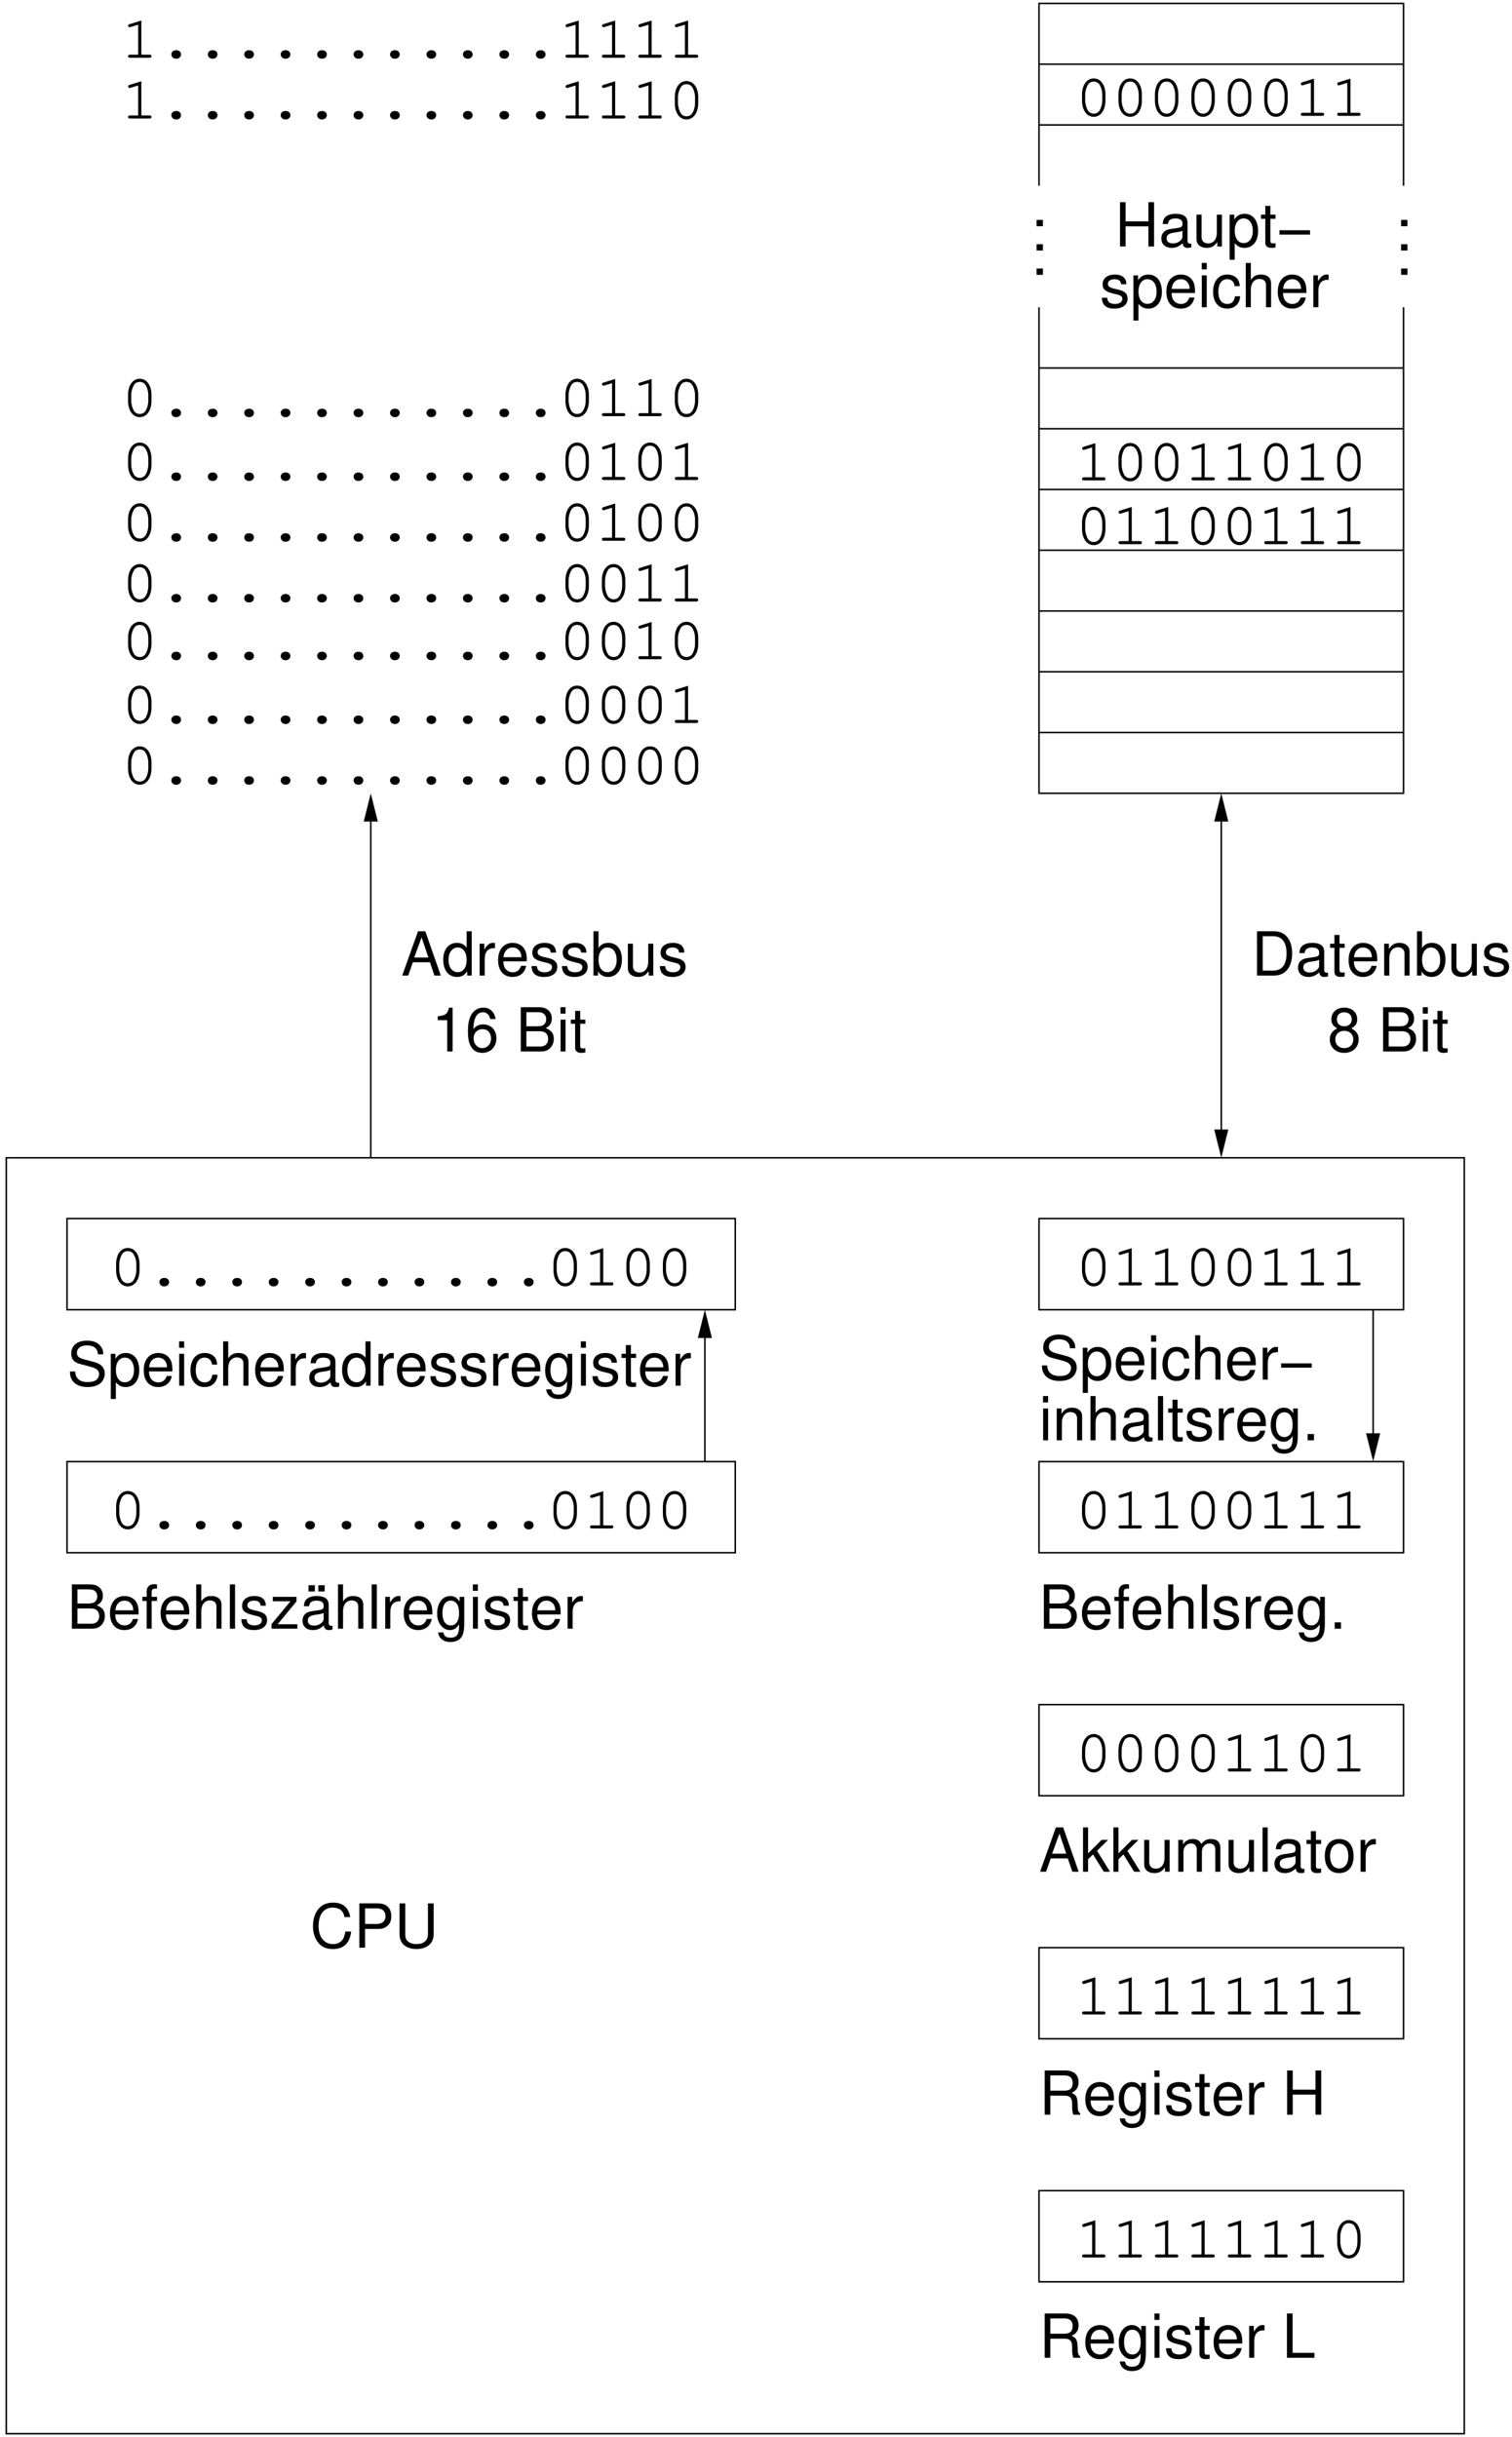 <svg width="224pt" height="361pt" version="1.1" viewBox="0 0 224 361" xmlns="http://www.w3.org/2000/svg" xmlns:xlink="http://www.w3.org/1999/xlink">
<defs>
<g id="h">
<path d="m1.344-4.719h-0.734v4.719h0.734zm0-1.844h-0.75v0.953h0.75z"/>
</g>
<g id="v">
<path d="m0.625-4.719v4.719h0.766v-2.594c0-0.969 0.5-1.594 1.266-1.594 0.609 0 0.984 0.359 0.984 0.922v3.266h0.75v-3.562c0-0.781-0.594-1.281-1.5-1.281-0.703 0-1.156 0.266-1.562 0.922v-0.797z"/>
</g>
<g id="j">
<path d="m0.625-6.562v6.562h0.75v-2.594c0-0.969 0.5-1.594 1.281-1.594 0.25 0 0.484 0.062 0.672 0.203 0.203 0.156 0.297 0.391 0.297 0.719v3.266h0.75v-3.562c0-0.797-0.562-1.281-1.484-1.281-0.672 0-1.078 0.203-1.516 0.781v-2.5z"/>
</g>
<g id="m">
<path d="m4.812-0.438c-0.078 0.016-0.109 0.016-0.156 0.016-0.266 0-0.406-0.141-0.406-0.375v-2.766c0-0.844-0.609-1.281-1.781-1.281-0.688 0-1.234 0.188-1.562 0.547-0.219 0.234-0.297 0.516-0.328 0.969h0.766c0.062-0.562 0.406-0.828 1.109-0.828 0.672 0 1.047 0.25 1.047 0.703v0.188c-0.016 0.328-0.172 0.453-0.781 0.531-1.062 0.141-1.219 0.172-1.516 0.281-0.547 0.234-0.828 0.656-0.828 1.266 0 0.859 0.594 1.391 1.547 1.391 0.594 0 1.078-0.203 1.609-0.688 0.047 0.484 0.281 0.688 0.766 0.688 0.172 0 0.266-0.016 0.516-0.078zm-1.312-1.047c0 0.25-0.078 0.406-0.297 0.609-0.312 0.281-0.672 0.422-1.109 0.422-0.594 0-0.938-0.281-0.938-0.75 0-0.5 0.328-0.75 1.141-0.859 0.797-0.109 0.953-0.156 1.203-0.266z"/>
</g>
<g id="l">
<path d="m1.375-6.562h-0.766v6.562h0.766z"/>
</g>
<g id="g">
<path d="m2.281-4.719h-0.766v-1.297h-0.75v1.297h-0.641v0.609h0.641v3.562c0 0.5 0.328 0.75 0.906 0.75 0.203 0 0.359-0.016 0.609-0.062v-0.625c-0.109 0.031-0.203 0.031-0.359 0.031-0.312 0-0.406-0.094-0.406-0.422v-3.234h0.766z"/>
</g>
<g id="f">
<path d="m3.938-3.406c0-0.922-0.609-1.438-1.703-1.438s-1.812 0.562-1.812 1.438c0 0.734 0.375 1.078 1.5 1.359l0.703 0.172c0.516 0.125 0.719 0.312 0.719 0.641 0 0.453-0.438 0.75-1.094 0.75-0.406 0-0.75-0.125-0.938-0.312-0.109-0.141-0.172-0.281-0.219-0.609h-0.781c0.031 1.094 0.641 1.609 1.875 1.609 1.188 0 1.938-0.578 1.938-1.484 0-0.703-0.391-1.094-1.328-1.312l-0.719-0.172c-0.609-0.156-0.875-0.344-0.875-0.688 0-0.438 0.391-0.703 1-0.703s0.922 0.266 0.953 0.75z"/>
</g>
<g id="e">
<path d="m0.625-4.719v4.719h0.75v-2.453c0.016-1.125 0.484-1.641 1.516-1.609v-0.766c-0.125-0.016-0.203-0.016-0.297-0.016-0.484 0-0.844 0.281-1.281 0.984v-0.859z"/>
</g>
<g id="d">
<path d="m4.609-2.109c0-0.719-0.047-1.156-0.188-1.5-0.297-0.781-1.016-1.234-1.906-1.234-1.312 0-2.156 0.984-2.156 2.547s0.812 2.5 2.141 2.5c1.078 0 1.828-0.609 2.016-1.641h-0.75c-0.203 0.625-0.641 0.953-1.234 0.953-0.484 0-0.891-0.219-1.141-0.609-0.172-0.281-0.234-0.547-0.25-1.016zm-3.453-0.609c0.062-0.875 0.594-1.438 1.359-1.438s1.297 0.594 1.297 1.438z"/>
</g>
<g id="k">
<path d="m3.641-4.719v0.688c-0.375-0.562-0.797-0.812-1.391-0.812-1.141 0-1.938 1.062-1.938 2.562 0 0.797 0.188 1.375 0.594 1.844 0.359 0.422 0.797 0.641 1.297 0.641 0.562 0 0.969-0.25 1.359-0.844v0.25c0 1.25-0.344 1.719-1.281 1.719-0.641 0-0.969-0.25-1.047-0.781h-0.766c0.078 0.859 0.766 1.422 1.797 1.422 0.688 0 1.266-0.234 1.562-0.609 0.359-0.438 0.5-1.031 0.5-2.141v-3.938zm-1.312 0.562c0.781 0 1.234 0.672 1.234 1.859 0 1.141-0.453 1.812-1.234 1.812s-1.234-0.672-1.234-1.844c0-1.141 0.453-1.828 1.234-1.828z"/>
</g>
<g id="i">
<path d="m1.719-0.938h-0.938v0.938h0.938z"/>
</g>
<g id="aa">
<path d="m4.953-2.984v2.984h0.844v-6.562h-0.844v2.844h-3.375v-2.844h-0.828v6.562h0.828v-2.984z"/>
</g>
<g id="n">
<path d="m4.344 0v-4.719h-0.75v2.672c0 0.969-0.5 1.594-1.297 1.594-0.594 0-0.969-0.359-0.969-0.922v-3.344h-0.75v3.641c0 0.781 0.594 1.281 1.516 1.281 0.688 0 1.125-0.234 1.562-0.859v0.656z"/>
</g>
<g id="p">
<path d="m0.484 1.969h0.75v-2.469c0.406 0.484 0.844 0.703 1.453 0.703 1.234 0 2.016-0.984 2.016-2.484 0-1.578-0.766-2.562-2.016-2.562-0.641 0-1.156 0.281-1.516 0.844v-0.719h-0.688zm2.078-6.125c0.828 0 1.359 0.734 1.359 1.859 0 1.078-0.547 1.797-1.359 1.797s-1.328-0.719-1.328-1.828c0-1.094 0.516-1.828 1.328-1.828z"/>
</g>
<g id="z">
<path d="m4.891-2.406h-4.531v0.641h4.531z"/>
</g>
<g id="q">
<path d="m4.234-3.125c-0.031-0.469-0.125-0.766-0.312-1.031-0.328-0.438-0.891-0.688-1.547-0.688-1.281 0-2.094 1-2.094 2.562 0 1.531 0.812 2.484 2.078 2.484 1.125 0 1.844-0.672 1.938-1.828h-0.766c-0.125 0.766-0.5 1.141-1.141 1.141-0.828 0-1.328-0.672-1.328-1.797 0-1.172 0.484-1.875 1.297-1.875 0.641 0 1.031 0.375 1.125 1.031z"/>
</g>
<g id="y">
<path d="m4.266-1.969 0.672 1.969h0.938l-2.297-6.562h-1.078l-2.344 6.562h0.891l0.688-1.969zm-0.234-0.703h-2.094l1.094-2.984z"/>
</g>
<g id="x">
<path d="m4.453-6.562h-0.75v2.438c-0.312-0.469-0.812-0.719-1.438-0.719-1.234 0-2.031 0.969-2.031 2.484 0 1.578 0.781 2.562 2.047 2.562 0.656 0 1.109-0.234 1.5-0.828v0.625h0.672zm-2.062 2.406c0.797 0 1.312 0.719 1.312 1.859 0 1.078-0.516 1.797-1.312 1.797-0.828 0-1.375-0.719-1.375-1.828 0-1.094 0.547-1.828 1.375-1.828z"/>
</g>
<g id="w">
<path d="m0.484-6.562v6.562h0.672v-0.609c0.359 0.562 0.844 0.812 1.5 0.812 1.234 0 2.047-1.016 2.047-2.578 0-1.531-0.766-2.469-2.016-2.469-0.641 0-1.109 0.234-1.453 0.766v-2.484zm2.062 2.406c0.844 0 1.375 0.734 1.375 1.859 0 1.078-0.562 1.797-1.375 1.797-0.797 0-1.312-0.719-1.312-1.828 0-1.094 0.516-1.828 1.312-1.828z"/>
</g>
<g id="am">
<path d="m2.328-4.641v4.641h0.797v-6.5h-0.531c-0.266 0.984-0.453 1.125-1.672 1.281v0.578z"/>
</g>
<g id="al">
<path d="m4.484-4.812c-0.156-1.062-0.844-1.688-1.812-1.688-0.703 0-1.328 0.328-1.703 0.922-0.406 0.641-0.578 1.422-0.578 2.609 0 1.094 0.156 1.797 0.531 2.359 0.344 0.531 0.906 0.812 1.609 0.812 1.219 0 2.078-0.906 2.078-2.172 0-1.203-0.797-2.047-1.953-2.047-0.625 0-1.125 0.234-1.453 0.719 0-1.609 0.5-2.516 1.422-2.516 0.547 0 0.938 0.375 1.062 1zm-1.922 1.5c0.766 0 1.25 0.547 1.25 1.406 0 0.812-0.547 1.406-1.281 1.406s-1.297-0.609-1.297-1.438c0-0.812 0.547-1.375 1.328-1.375z"/>
</g>
<g id="o">
<path d="m0.719 0h2.953c0.625 0 1.078-0.172 1.438-0.547 0.312-0.344 0.5-0.812 0.5-1.328 0-0.781-0.359-1.266-1.203-1.594 0.609-0.281 0.906-0.75 0.906-1.422 0-0.484-0.172-0.906-0.516-1.219s-0.797-0.453-1.422-0.453h-2.656zm0.828-3.734v-2.094h1.625c0.469 0 0.719 0.062 0.953 0.234 0.234 0.188 0.359 0.453 0.359 0.812s-0.125 0.625-0.359 0.812c-0.234 0.172-0.484 0.234-0.953 0.234zm0 3v-2.266h2.047c0.734 0 1.172 0.422 1.172 1.141 0 0.703-0.438 1.125-1.172 1.125z"/>
</g>
<g id="ak">
<path d="m0.797 0h2.531c1.656 0 2.672-1.234 2.672-3.281 0-2.031-1-3.281-2.672-3.281h-2.531zm0.844-0.734v-5.094h1.547c1.297 0 1.984 0.875 1.984 2.547s-0.688 2.547-1.984 2.547z"/>
</g>
<g id="aj">
<path d="m3.516-3.422c0.672-0.406 0.875-0.734 0.875-1.344 0-1.031-0.781-1.734-1.922-1.734-1.125 0-1.906 0.703-1.906 1.719 0 0.625 0.203 0.938 0.859 1.359-0.734 0.359-1.094 0.891-1.094 1.609 0 1.188 0.875 2.016 2.141 2.016s2.141-0.828 2.141-2.016c0-0.719-0.359-1.25-1.094-1.609zm-1.047-2.391c0.688 0 1.109 0.406 1.109 1.062 0 0.609-0.438 1.016-1.109 1.016s-1.094-0.406-1.094-1.031c0-0.641 0.422-1.047 1.094-1.047zm0 2.75c0.797 0 1.344 0.516 1.344 1.266 0 0.781-0.531 1.297-1.359 1.297-0.766 0-1.312-0.531-1.312-1.281 0-0.781 0.531-1.281 1.328-1.281z"/>
</g>
<g id="u">
<path d="m2.328-4.719h-0.797v-0.734c0-0.312 0.172-0.484 0.531-0.484 0.062 0 0.094 0 0.266 0.016v-0.625c-0.172-0.031-0.281-0.047-0.422-0.047-0.703 0-1.109 0.406-1.109 1.078v0.797h-0.641v0.609h0.641v4.109h0.734v-4.109h0.797z"/>
</g>
<g id="ai">
<path d="m3.984-4.719h-3.516v0.656h2.625l-2.812 3.391v0.672h3.828v-0.656h-2.922l2.797-3.391z"/>
</g>
<g id="ah">
<path d="m4.812-0.438c-0.078 0.016-0.109 0.016-0.156 0.016-0.266 0-0.406-0.141-0.406-0.375v-2.766c0-0.844-0.609-1.281-1.781-1.281-0.688 0-1.234 0.188-1.562 0.547-0.219 0.234-0.297 0.516-0.328 0.969h0.766c0.062-0.562 0.406-0.828 1.109-0.828 0.672 0 1.047 0.25 1.047 0.703v0.188c-0.016 0.328-0.172 0.453-0.781 0.531-1.062 0.141-1.219 0.172-1.516 0.281-0.547 0.234-0.828 0.656-0.828 1.266 0 0.859 0.594 1.391 1.547 1.391 0.594 0 1.078-0.203 1.609-0.688 0.047 0.484 0.281 0.688 0.766 0.688 0.172 0 0.266-0.016 0.516-0.078zm-1.312-1.047c0 0.25-0.078 0.406-0.297 0.609-0.312 0.281-0.672 0.422-1.109 0.422-0.594 0-0.938-0.281-0.938-0.75 0-0.5 0.328-0.75 1.141-0.859 0.797-0.109 0.953-0.156 1.203-0.266zm-1.297-4.953h-0.938v0.922h0.938zm1.453 0h-0.938v0.922h0.938z"/>
</g>
<g id="t">
<path d="m1.266-6.562h-0.75v6.562h0.75v-1.844l0.734-0.719 1.594 2.562h0.922l-1.922-3.094 1.641-1.625h-0.969l-2 2z"/>
</g>
<g id="ag">
<path d="m0.625-4.719v4.719h0.766v-2.969c0-0.672 0.484-1.219 1.109-1.219 0.547 0 0.859 0.328 0.859 0.938v3.25h0.766v-2.969c0-0.672 0.484-1.219 1.109-1.219 0.547 0 0.875 0.344 0.875 0.938v3.25h0.75v-3.531c0-0.859-0.484-1.312-1.375-1.312-0.625 0-1 0.188-1.438 0.719-0.281-0.516-0.656-0.719-1.281-0.719s-1.047 0.234-1.438 0.797v-0.672z"/>
</g>
<g id="af">
<path d="m2.453-4.844c-1.344 0-2.125 0.938-2.125 2.516 0 1.594 0.781 2.531 2.125 2.531 1.328 0 2.141-0.938 2.141-2.484 0-1.641-0.781-2.562-2.141-2.562zm0 0.688c0.844 0 1.359 0.688 1.359 1.859 0 1.125-0.531 1.812-1.359 1.812s-1.344-0.688-1.344-1.844c0-1.141 0.516-1.828 1.344-1.828z"/>
</g>
<g id="s">
<path d="m1.672-2.828h2.156c0.75 0 1.078 0.359 1.078 1.172v0.578c0 0.406 0.078 0.812 0.188 1.078h1.016v-0.203c-0.312-0.219-0.375-0.453-0.391-1.328-0.016-1.078-0.188-1.406-0.891-1.703 0.734-0.375 1.031-0.812 1.031-1.578 0-1.125-0.703-1.75-2-1.75h-3.016v6.562h0.828zm0-0.734v-2.266h2.031c0.469 0 0.734 0.078 0.938 0.25 0.234 0.203 0.344 0.5 0.344 0.875 0 0.781-0.391 1.141-1.281 1.141z"/>
</g>
<g id="ae">
<path d="m1.562-6.562h-0.844v6.562h4.078v-0.734h-3.234z"/>
</g>
<g id="ad">
<path d="m5.953-4.531c-0.25-1.438-1.078-2.141-2.531-2.141-0.875 0-1.578 0.281-2.078 0.828-0.594 0.641-0.906 1.578-0.906 2.641 0 1.078 0.328 2 0.938 2.641 0.516 0.531 1.156 0.766 2.016 0.766 1.609 0 2.5-0.859 2.703-2.594h-0.859c-0.078 0.453-0.172 0.75-0.297 1.016-0.281 0.531-0.828 0.844-1.531 0.844-1.312 0-2.141-1.047-2.141-2.688 0-1.672 0.781-2.719 2.062-2.719 0.531 0 1.031 0.156 1.297 0.422 0.25 0.219 0.375 0.5 0.484 0.984z"/>
</g>
<g id="ac">
<path d="m1.656-2.781h2.062c0.516 0 0.922-0.156 1.266-0.469 0.391-0.359 0.562-0.781 0.562-1.391 0-1.234-0.719-1.922-2.016-1.922h-2.719v6.562h0.844zm0-0.734v-2.312h1.75c0.797 0 1.281 0.438 1.281 1.156s-0.484 1.156-1.281 1.156z"/>
</g>
<g id="ab">
<path d="m4.969-6.562v4.609c0 0.875-0.641 1.422-1.688 1.422-0.484 0-0.891-0.109-1.203-0.344-0.328-0.25-0.469-0.578-0.469-1.078v-4.609h-0.844v4.609c0 1.328 0.953 2.156 2.516 2.156 1.531 0 2.531-0.844 2.531-2.156v-4.609z"/>
</g>
<g id="r">
<path d="m5.359-4.641c0-0.438-0.016-0.578-0.172-0.875-0.359-0.75-1.125-1.156-2.219-1.156-1.453 0-2.344 0.734-2.344 1.922 0 0.812 0.422 1.312 1.297 1.531l1.625 0.438c0.844 0.219 1.203 0.547 1.203 1.062 0 0.344-0.188 0.703-0.469 0.906-0.266 0.188-0.672 0.281-1.203 0.281-0.719 0-1.203-0.172-1.516-0.547-0.234-0.297-0.344-0.609-0.344-1.016h-0.781c0 0.609 0.125 1 0.375 1.359 0.453 0.625 1.219 0.938 2.219 0.938 0.781 0 1.422-0.172 1.844-0.5 0.438-0.344 0.719-0.938 0.719-1.5 0-0.812-0.516-1.406-1.406-1.656l-1.641-0.438c-0.797-0.219-1.078-0.469-1.078-0.969 0-0.672 0.578-1.109 1.469-1.109 1.047 0 1.625 0.469 1.641 1.328z"/>
</g>
<g id="b">
<path d="m4.438-3.156c0-1.422-0.703-2.391-1.734-2.391s-1.734 0.969-1.734 2.391v0.891c0 1.422 0.703 2.406 1.734 2.406s1.734-0.984 1.734-2.406zm-3 0.062c0-0.562 0.172-1.141 0.422-1.547 0.188-0.297 0.484-0.438 0.844-0.438s0.656 0.141 0.844 0.438c0.266 0.406 0.422 0.984 0.422 1.547v0.781c0 0.547-0.156 1.141-0.422 1.547-0.188 0.281-0.484 0.438-0.844 0.438s-0.656-0.156-0.844-0.438c-0.25-0.406-0.422-1-0.422-1.547z"/>
</g>
<g id="c">
<path d="m2.938-5.516-1.719 0.531c-0.172 0.062-0.234 0.109-0.234 0.234s0.109 0.234 0.219 0.234c0.016 0 0.109-0.016 0.141-0.031l1.125-0.344v4.438h-1.203c-0.188 0-0.297 0.078-0.297 0.219 0 0.156 0.109 0.234 0.297 0.234h2.891c0.188 0 0.281-0.078 0.281-0.234 0-0.141-0.094-0.219-0.281-0.219h-1.219z"/>
</g>
<g id="a">
<path d="m2.656-1.109c-0.375 0-0.672 0.266-0.672 0.609 0 0.359 0.297 0.641 0.672 0.641h0.094c0.375 0 0.672-0.281 0.672-0.641 0-0.344-0.297-0.609-0.672-0.609z"/>
</g>
<clipPath id="av">
<path d="m54 117h2v55h-2z"/>
</clipPath>
<clipPath id="au">
<path d="m0.527 360.91h228v-361h-228zm54.191-243.61h0.418l0.691 4.289h-1.801z" clip-rule="evenodd"/>
</clipPath>
<clipPath id="at">
<path d="m180 117h2v55h-2z"/>
</clipPath>
<clipPath id="as">
<path d="m0.527 360.91h228v-361h-228zm180.19-243.61h0.418l0.691 4.289h-1.801zm0.418 54.418h-0.418l-0.691-4.289h1.801z" clip-rule="evenodd"/>
</clipPath>
<clipPath id="ar">
<path d="m0.527 171h217.47v189.91h-217.47z"/>
</clipPath>
<clipPath id="aq">
<path d="m203 193h1v24h-1z"/>
</clipPath>
<clipPath id="ap">
<path d="m0.527 360.91h228v-361h-228zm203.11-144.19h-0.418l-0.691-4.289h1.801z" clip-rule="evenodd"/>
</clipPath>
<clipPath id="ao">
<path d="m104 193h1v24h-1z"/>
</clipPath>
<clipPath id="an">
<path d="m0.527 360.91h228v-361h-228zm103.69-167.11h0.418l0.691 4.289h-1.801z" clip-rule="evenodd"/>
</clipPath>
</defs>
<g>
<use x="153.928" y="213.363" xlink:href="#h"/>
<use x="155.926" y="213.363" xlink:href="#v"/>
<use x="160.93" y="213.363" xlink:href="#j"/>
<use x="165.934" y="213.363" xlink:href="#m"/>
<use x="170.938" y="213.363" xlink:href="#l"/>
<use x="172.936" y="213.363" xlink:href="#g"/>
<use x="175.438" y="213.363" xlink:href="#f"/>
<use x="179.938" y="213.363" xlink:href="#e"/>
<use x="182.935" y="213.363" xlink:href="#d"/>
<use x="187.939" y="213.363" xlink:href="#k"/>
<use x="192.943" y="213.363" xlink:href="#i"/>
<use x="152.788" y="33.513" xlink:href="#i"/>
<use x="152.788" y="40.713" xlink:href="#i"/>
<use x="206.788" y="37.113" xlink:href="#i"/>
<use x="206.788" y="33.513" xlink:href="#i"/>
<use x="206.788" y="40.713" xlink:href="#i"/>
</g>
<path transform="matrix(.1 0 0 -.1 .528 360.91)" d="m1534 3154v-720h540v720" fill="none" stroke="#000" stroke-miterlimit="10" stroke-width="2.25"/>
<path transform="matrix(.1 0 0 -.1 .528 360.91)" d="m1534 2974h540" fill="none" stroke="#000" stroke-miterlimit="10" stroke-width="2.25"/>
<path transform="matrix(.1 0 0 -.1 .528 360.91)" d="m1534 2884h540" fill="none" stroke="#000" stroke-miterlimit="10" stroke-width="2.25"/>
<path transform="matrix(.1 0 0 -.1 .528 360.91)" d="m1534 2794h540" fill="none" stroke="#000" stroke-miterlimit="10" stroke-width="2.25"/>
<path transform="matrix(.1 0 0 -.1 .528 360.91)" d="m1534 2704h540" fill="none" stroke="#000" stroke-miterlimit="10" stroke-width="2.25"/>
<path transform="matrix(.1 0 0 -.1 .528 360.91)" d="m1534 2524h540" fill="none" stroke="#000" stroke-miterlimit="10" stroke-width="2.25"/>
<path transform="matrix(.1 0 0 -.1 .528 360.91)" d="m1534 2614h540" fill="none" stroke="#000" stroke-miterlimit="10" stroke-width="2.25"/>
<path transform="matrix(.1 0 0 -.1 .528 360.91)" d="m1534 3334v270h540v-270" fill="none" stroke="#000" stroke-miterlimit="10" stroke-width="2.25"/>
<path transform="matrix(.1 0 0 -.1 .528 360.91)" d="m1534 3514h540" fill="none" stroke="#000" stroke-miterlimit="10" stroke-width="2.25"/>
<path transform="matrix(.1 0 0 -.1 .528 360.91)" d="m1534 3424h540" fill="none" stroke="#000" stroke-miterlimit="10" stroke-width="2.25"/>
<path transform="matrix(.1 0 0 -.1 .528 360.91)" d="m1534 3064h540" fill="none" stroke="#000" stroke-miterlimit="10" stroke-width="2.25"/>
<g>
<use x="165.178" y="36.513" xlink:href="#aa"/>
<use x="171.676" y="36.513" xlink:href="#m"/>
<use x="176.68" y="36.513" xlink:href="#n"/>
<use x="181.684" y="36.513" xlink:href="#p"/>
<use x="186.688" y="36.513" xlink:href="#g"/>
<use x="189.19" y="36.513" xlink:href="#z"/>
<use x="162.928" y="45.513" xlink:href="#f"/>
<use x="167.428" y="45.513" xlink:href="#p"/>
<use x="172.432" y="45.513" xlink:href="#d"/>
<use x="177.436" y="45.513" xlink:href="#h"/>
<use x="179.434" y="45.513" xlink:href="#q"/>
<use x="183.934" y="45.513" xlink:href="#j"/>
<use x="188.938" y="45.513" xlink:href="#d"/>
<use x="193.942" y="45.513" xlink:href="#e"/>
<use x="159.33" y="80.613" xlink:href="#b"/>
<use x="164.73" y="80.613" xlink:href="#c"/>
<use x="170.13" y="80.613" xlink:href="#c"/>
<use x="175.53" y="80.613" xlink:href="#b"/>
<use x="180.93" y="80.613" xlink:href="#b"/>
<use x="186.33" y="80.613" xlink:href="#c"/>
<use x="191.73" y="80.613" xlink:href="#c"/>
<use x="197.13" y="80.613" xlink:href="#c"/>
<use x="159.33" y="71.163" xlink:href="#c"/>
<use x="164.73" y="71.163" xlink:href="#b"/>
<use x="170.13" y="71.163" xlink:href="#b"/>
<use x="175.53" y="71.163" xlink:href="#c"/>
<use x="180.93" y="71.163" xlink:href="#c"/>
<use x="186.33" y="71.163" xlink:href="#b"/>
<use x="191.73" y="71.163" xlink:href="#c"/>
<use x="197.13" y="71.163" xlink:href="#b"/>
<use x="159.33" y="17.163" xlink:href="#b"/>
<use x="164.73" y="17.163" xlink:href="#b"/>
<use x="170.13" y="17.163" xlink:href="#b"/>
<use x="175.53" y="17.163" xlink:href="#b"/>
<use x="180.93" y="17.163" xlink:href="#b"/>
<use x="186.33" y="17.163" xlink:href="#b"/>
<use x="191.73" y="17.163" xlink:href="#c"/>
<use x="197.13" y="17.163" xlink:href="#c"/>
<use x="18.001" y="116.103" xlink:href="#b"/>
<use x="23.401" y="116.103" xlink:href="#a"/>
<use x="28.801" y="116.103" xlink:href="#a"/>
<use x="34.201" y="116.103" xlink:href="#a"/>
<use x="39.601" y="116.103" xlink:href="#a"/>
<use x="45.001" y="116.103" xlink:href="#a"/>
<use x="50.401" y="116.103" xlink:href="#a"/>
<use x="55.801" y="116.103" xlink:href="#a"/>
<use x="61.201" y="116.103" xlink:href="#a"/>
<use x="66.601" y="116.103" xlink:href="#a"/>
<use x="72.001" y="116.103" xlink:href="#a"/>
<use x="77.401" y="116.103" xlink:href="#a"/>
<use x="82.801" y="116.103" xlink:href="#b"/>
<use x="88.201" y="116.103" xlink:href="#b"/>
<use x="93.601" y="116.103" xlink:href="#b"/>
<use x="99.001" y="116.103" xlink:href="#b"/>
<use x="18.001" y="107.103" xlink:href="#b"/>
<use x="23.401" y="107.103" xlink:href="#a"/>
<use x="28.801" y="107.103" xlink:href="#a"/>
<use x="34.201" y="107.103" xlink:href="#a"/>
<use x="39.601" y="107.103" xlink:href="#a"/>
<use x="45.001" y="107.103" xlink:href="#a"/>
<use x="50.401" y="107.103" xlink:href="#a"/>
<use x="55.801" y="107.103" xlink:href="#a"/>
<use x="61.201" y="107.103" xlink:href="#a"/>
<use x="66.601" y="107.103" xlink:href="#a"/>
<use x="72.001" y="107.103" xlink:href="#a"/>
<use x="77.401" y="107.103" xlink:href="#a"/>
<use x="82.801" y="107.103" xlink:href="#b"/>
<use x="88.201" y="107.103" xlink:href="#b"/>
<use x="93.601" y="107.103" xlink:href="#b"/>
<use x="99.001" y="107.103" xlink:href="#c"/>
<use x="18.001" y="97.653" xlink:href="#b"/>
<use x="23.401" y="97.653" xlink:href="#a"/>
<use x="28.801" y="97.653" xlink:href="#a"/>
<use x="34.201" y="97.653" xlink:href="#a"/>
<use x="39.601" y="97.653" xlink:href="#a"/>
<use x="45.001" y="97.653" xlink:href="#a"/>
<use x="50.401" y="97.653" xlink:href="#a"/>
<use x="55.801" y="97.653" xlink:href="#a"/>
<use x="61.201" y="97.653" xlink:href="#a"/>
<use x="66.601" y="97.653" xlink:href="#a"/>
<use x="72.001" y="97.653" xlink:href="#a"/>
<use x="77.401" y="97.653" xlink:href="#a"/>
<use x="82.801" y="97.653" xlink:href="#b"/>
<use x="88.201" y="97.653" xlink:href="#b"/>
<use x="93.601" y="97.653" xlink:href="#c"/>
<use x="99.001" y="97.653" xlink:href="#b"/>
<use x="18.001" y="89.103" xlink:href="#b"/>
<use x="23.401" y="89.103" xlink:href="#a"/>
<use x="28.801" y="89.103" xlink:href="#a"/>
<use x="34.201" y="89.103" xlink:href="#a"/>
<use x="39.601" y="89.103" xlink:href="#a"/>
<use x="45.001" y="89.103" xlink:href="#a"/>
<use x="50.401" y="89.103" xlink:href="#a"/>
<use x="55.801" y="89.103" xlink:href="#a"/>
<use x="61.201" y="89.103" xlink:href="#a"/>
<use x="66.601" y="89.103" xlink:href="#a"/>
<use x="72.001" y="89.103" xlink:href="#a"/>
<use x="77.401" y="89.103" xlink:href="#a"/>
<use x="82.801" y="89.103" xlink:href="#b"/>
<use x="88.201" y="89.103" xlink:href="#b"/>
<use x="93.601" y="89.103" xlink:href="#c"/>
<use x="99.001" y="89.103" xlink:href="#c"/>
<use x="18.001" y="80.103" xlink:href="#b"/>
<use x="23.401" y="80.103" xlink:href="#a"/>
<use x="28.801" y="80.103" xlink:href="#a"/>
<use x="34.201" y="80.103" xlink:href="#a"/>
<use x="39.601" y="80.103" xlink:href="#a"/>
<use x="45.001" y="80.103" xlink:href="#a"/>
<use x="50.401" y="80.103" xlink:href="#a"/>
<use x="55.801" y="80.103" xlink:href="#a"/>
<use x="61.201" y="80.103" xlink:href="#a"/>
<use x="66.601" y="80.103" xlink:href="#a"/>
<use x="72.001" y="80.103" xlink:href="#a"/>
<use x="77.401" y="80.103" xlink:href="#a"/>
<use x="82.801" y="80.103" xlink:href="#b"/>
<use x="88.201" y="80.103" xlink:href="#c"/>
<use x="93.601" y="80.103" xlink:href="#b"/>
<use x="99.001" y="80.103" xlink:href="#b"/>
<use x="18.001" y="71.103" xlink:href="#b"/>
<use x="23.401" y="71.103" xlink:href="#a"/>
<use x="28.801" y="71.103" xlink:href="#a"/>
<use x="34.201" y="71.103" xlink:href="#a"/>
<use x="39.601" y="71.103" xlink:href="#a"/>
<use x="45.001" y="71.103" xlink:href="#a"/>
<use x="50.401" y="71.103" xlink:href="#a"/>
<use x="55.801" y="71.103" xlink:href="#a"/>
<use x="61.201" y="71.103" xlink:href="#a"/>
<use x="66.601" y="71.103" xlink:href="#a"/>
<use x="72.001" y="71.103" xlink:href="#a"/>
<use x="77.401" y="71.103" xlink:href="#a"/>
<use x="82.801" y="71.103" xlink:href="#b"/>
<use x="88.201" y="71.103" xlink:href="#c"/>
<use x="93.601" y="71.103" xlink:href="#b"/>
<use x="99.001" y="71.103" xlink:href="#c"/>
<use x="18.001" y="61.653" xlink:href="#b"/>
<use x="23.401" y="61.653" xlink:href="#a"/>
<use x="28.801" y="61.653" xlink:href="#a"/>
<use x="34.201" y="61.653" xlink:href="#a"/>
<use x="39.601" y="61.653" xlink:href="#a"/>
<use x="45.001" y="61.653" xlink:href="#a"/>
<use x="50.401" y="61.653" xlink:href="#a"/>
<use x="55.801" y="61.653" xlink:href="#a"/>
<use x="61.201" y="61.653" xlink:href="#a"/>
<use x="66.601" y="61.653" xlink:href="#a"/>
<use x="72.001" y="61.653" xlink:href="#a"/>
<use x="77.401" y="61.653" xlink:href="#a"/>
<use x="82.801" y="61.653" xlink:href="#b"/>
<use x="88.201" y="61.653" xlink:href="#c"/>
<use x="93.601" y="61.653" xlink:href="#c"/>
<use x="99.001" y="61.653" xlink:href="#b"/>
<use x="18.001" y="17.553" xlink:href="#c"/>
<use x="23.401" y="17.553" xlink:href="#a"/>
<use x="28.801" y="17.553" xlink:href="#a"/>
<use x="34.201" y="17.553" xlink:href="#a"/>
<use x="39.601" y="17.553" xlink:href="#a"/>
<use x="45.001" y="17.553" xlink:href="#a"/>
<use x="50.401" y="17.553" xlink:href="#a"/>
<use x="55.801" y="17.553" xlink:href="#a"/>
<use x="61.201" y="17.553" xlink:href="#a"/>
<use x="66.601" y="17.553" xlink:href="#a"/>
<use x="72.001" y="17.553" xlink:href="#a"/>
<use x="77.401" y="17.553" xlink:href="#a"/>
<use x="82.801" y="17.553" xlink:href="#c"/>
<use x="88.201" y="17.553" xlink:href="#c"/>
<use x="93.601" y="17.553" xlink:href="#c"/>
<use x="99.001" y="17.553" xlink:href="#b"/>
<use x="18.001" y="8.553" xlink:href="#c"/>
<use x="23.401" y="8.553" xlink:href="#a"/>
<use x="28.801" y="8.553" xlink:href="#a"/>
<use x="34.201" y="8.553" xlink:href="#a"/>
<use x="39.601" y="8.553" xlink:href="#a"/>
<use x="45.001" y="8.553" xlink:href="#a"/>
<use x="50.401" y="8.553" xlink:href="#a"/>
<use x="55.801" y="8.553" xlink:href="#a"/>
<use x="61.201" y="8.553" xlink:href="#a"/>
<use x="66.601" y="8.553" xlink:href="#a"/>
<use x="72.001" y="8.553" xlink:href="#a"/>
<use x="77.401" y="8.553" xlink:href="#a"/>
<use x="82.801" y="8.553" xlink:href="#c"/>
<use x="88.201" y="8.553" xlink:href="#c"/>
<use x="93.601" y="8.553" xlink:href="#c"/>
<use x="99.001" y="8.553" xlink:href="#c"/>
</g>
<g clip-path="url(#av)">
<g clip-path="url(#au)">
<path transform="matrix(.1 0 0 -.1 .528 360.91)" d="m544.02 1894v540" fill="none" stroke="#000" stroke-miterlimit="10" stroke-width="2.25"/>
</g>
</g>
<path transform="matrix(.1 0 0 -.1 .528 360.91)" d="m553 2393.2-8.984 36.016-9.023-36.016z" fill-rule="evenodd" stroke="#000" stroke-miterlimit="10" stroke-width="2.25"/>
<g clip-path="url(#at)">
<g clip-path="url(#as)">
<path transform="matrix(.1 0 0 -.1 .528 360.91)" d="m1804 1894v540" fill="none" stroke="#000" stroke-miterlimit="10" stroke-width="2.25"/>
</g>
</g>
<path transform="matrix(.1 0 0 -.1 .528 360.91)" d="m1795 1934.8 9.023-35.977 8.984 35.977z" fill-rule="evenodd" stroke="#000" stroke-miterlimit="10" stroke-width="2.25"/>
<path transform="matrix(.1 0 0 -.1 .528 360.91)" d="m1813 2393.2-8.984 36.016-9.023-36.016z" fill-rule="evenodd" stroke="#000" stroke-miterlimit="10" stroke-width="2.25"/>
<g clip-path="url(#ar)">
<path transform="matrix(.1 0 0 -.1 .528 360.91)" d="m4.017 4.013h2160v1890h-2160z" fill="none" stroke="#000" stroke-miterlimit="10" stroke-width="2.25"/>
</g>
<path transform="matrix(.1 0 0 -.1 .528 360.91)" d="m1534 1669h540v135h-540z" fill="none" stroke="#000" stroke-miterlimit="10" stroke-width="2.25"/>
<path transform="matrix(.1 0 0 -.1 .528 360.91)" d="m94.017 1669h990v135h-990z" fill="none" stroke="#000" stroke-miterlimit="10" stroke-width="2.25"/>
<path transform="matrix(.1 0 0 -.1 .528 360.91)" d="m94.017 1309h990v135h-990z" fill="none" stroke="#000" stroke-miterlimit="10" stroke-width="2.25"/>
<path transform="matrix(.1 0 0 -.1 .528 360.91)" d="m1534 1309h540v135h-540z" fill="none" stroke="#000" stroke-miterlimit="10" stroke-width="2.25"/>
<path transform="matrix(.1 0 0 -.1 .528 360.91)" d="m1534 949.01h540v135h-540z" fill="none" stroke="#000" stroke-miterlimit="10" stroke-width="2.25"/>
<path transform="matrix(.1 0 0 -.1 .528 360.91)" d="m1534 589.01h540v135h-540z" fill="none" stroke="#000" stroke-miterlimit="10" stroke-width="2.25"/>
<path transform="matrix(.1 0 0 -.1 .528 360.91)" d="m1534 229.01h540v135h-540z" fill="none" stroke="#000" stroke-miterlimit="10" stroke-width="2.25"/>
<g clip-path="url(#aq)">
<g clip-path="url(#ap)">
<path transform="matrix(.1 0 0 -.1 .528 360.91)" d="m2029 1669v-225" fill="none" stroke="#000" stroke-miterlimit="10" stroke-width="2.25"/>
</g>
</g>
<path transform="matrix(.1 0 0 -.1 .528 360.91)" d="m2020 1484.8 9.023-35.977 8.984 35.977z" fill-rule="evenodd" stroke="#000" stroke-miterlimit="10" stroke-width="2.25"/>
<g clip-path="url(#ao)">
<g clip-path="url(#an)">
<path transform="matrix(.1 0 0 -.1 .528 360.91)" d="m1039 1444v225" fill="none" stroke="#000" stroke-miterlimit="10" stroke-width="2.25"/>
</g>
</g>
<path transform="matrix(.1 0 0 -.1 .528 360.91)" d="m1048 1628.2-8.984 36.016-9.023-36.016z" fill-rule="evenodd" stroke="#000" stroke-miterlimit="10" stroke-width="2.25"/>
<g>
<use x="59.428" y="144.513" xlink:href="#y"/>
<use x="65.431" y="144.513" xlink:href="#x"/>
<use x="70.435" y="144.513" xlink:href="#e"/>
<use x="73.432" y="144.513" xlink:href="#d"/>
<use x="78.436" y="144.513" xlink:href="#f"/>
<use x="82.936" y="144.513" xlink:href="#f"/>
<use x="87.436" y="144.513" xlink:href="#w"/>
<use x="92.44" y="144.513" xlink:href="#n"/>
<use x="97.444" y="144.513" xlink:href="#f"/>
<use x="63.928" y="155.763" xlink:href="#am"/>
<use x="68.932" y="155.763" xlink:href="#al"/>
<use x="73.936" y="155.763" xlink:href="#glyph-0-22"/>
<use x="76.438" y="155.763" xlink:href="#o"/>
<use x="82.441" y="155.763" xlink:href="#h"/>
<use x="84.439" y="155.763" xlink:href="#g"/>
<use x="185.428" y="144.513" xlink:href="#ak"/>
<use x="191.926" y="144.513" xlink:href="#m"/>
<use x="196.93" y="144.513" xlink:href="#g"/>
<use x="199.432" y="144.513" xlink:href="#d"/>
<use x="204.436" y="144.513" xlink:href="#v"/>
<use x="209.44" y="144.513" xlink:href="#w"/>
<use x="214.444" y="144.513" xlink:href="#n"/>
<use x="219.448" y="144.513" xlink:href="#f"/>
<use x="196.678" y="155.763" xlink:href="#aj"/>
<use x="201.682" y="155.763" xlink:href="#glyph-0-22"/>
<use x="204.184" y="155.763" xlink:href="#o"/>
<use x="210.187" y="155.763" xlink:href="#h"/>
<use x="212.185" y="155.763" xlink:href="#g"/>
<use x="9.928" y="241.263" xlink:href="#o"/>
<use x="15.931" y="241.263" xlink:href="#d"/>
<use x="20.935" y="241.263" xlink:href="#u"/>
<use x="23.437" y="241.263" xlink:href="#d"/>
<use x="28.441" y="241.263" xlink:href="#j"/>
<use x="33.445" y="241.263" xlink:href="#l"/>
<use x="35.443" y="241.263" xlink:href="#f"/>
<use x="39.943" y="241.263" xlink:href="#ai"/>
<use x="44.443" y="241.263" xlink:href="#ah"/>
<use x="49.447" y="241.263" xlink:href="#j"/>
<use x="54.451" y="241.263" xlink:href="#l"/>
<use x="56.449" y="241.263" xlink:href="#e"/>
<use x="59.446" y="241.263" xlink:href="#d"/>
<use x="64.45" y="241.263" xlink:href="#k"/>
<use x="69.454" y="241.263" xlink:href="#h"/>
<use x="71.452" y="241.263" xlink:href="#f"/>
<use x="75.952" y="241.263" xlink:href="#g"/>
<use x="78.454" y="241.263" xlink:href="#d"/>
<use x="83.458" y="241.263" xlink:href="#e"/>
<use x="153.928" y="241.263" xlink:href="#o"/>
<use x="159.931" y="241.263" xlink:href="#d"/>
<use x="164.935" y="241.263" xlink:href="#u"/>
<use x="167.437" y="241.263" xlink:href="#d"/>
<use x="172.441" y="241.263" xlink:href="#j"/>
<use x="177.445" y="241.263" xlink:href="#l"/>
<use x="179.443" y="241.263" xlink:href="#f"/>
<use x="183.943" y="241.263" xlink:href="#e"/>
<use x="186.94" y="241.263" xlink:href="#d"/>
<use x="191.944" y="241.263" xlink:href="#k"/>
<use x="196.948" y="241.263" xlink:href="#i"/>
<use x="153.928" y="277.263" xlink:href="#y"/>
<use x="159.931" y="277.263" xlink:href="#t"/>
<use x="164.431" y="277.263" xlink:href="#t"/>
<use x="168.931" y="277.263" xlink:href="#n"/>
<use x="173.935" y="277.263" xlink:href="#ag"/>
<use x="181.432" y="277.263" xlink:href="#n"/>
<use x="186.436" y="277.263" xlink:href="#l"/>
<use x="188.434" y="277.263" xlink:href="#m"/>
<use x="193.438" y="277.263" xlink:href="#g"/>
<use x="195.94" y="277.263" xlink:href="#af"/>
<use x="200.944" y="277.263" xlink:href="#e"/>
<use x="153.928" y="313.263" xlink:href="#s"/>
<use x="160.426" y="313.263" xlink:href="#d"/>
<use x="165.43" y="313.263" xlink:href="#k"/>
<use x="170.434" y="313.263" xlink:href="#h"/>
<use x="172.432" y="313.263" xlink:href="#f"/>
<use x="176.932" y="313.263" xlink:href="#g"/>
<use x="179.434" y="313.263" xlink:href="#d"/>
<use x="184.438" y="313.263" xlink:href="#e"/>
<use x="187.435" y="313.263" xlink:href="#glyph-0-22"/>
<use x="189.937" y="313.263" xlink:href="#aa"/>
<use x="153.928" y="349.263" xlink:href="#s"/>
<use x="160.426" y="349.263" xlink:href="#d"/>
<use x="165.43" y="349.263" xlink:href="#k"/>
<use x="170.434" y="349.263" xlink:href="#h"/>
<use x="172.432" y="349.263" xlink:href="#f"/>
<use x="176.932" y="349.263" xlink:href="#g"/>
<use x="179.434" y="349.263" xlink:href="#d"/>
<use x="184.438" y="349.263" xlink:href="#e"/>
<use x="187.435" y="349.263" xlink:href="#glyph-0-22"/>
<use x="189.937" y="349.263" xlink:href="#ae"/>
<use x="45.928" y="288.513" xlink:href="#ad"/>
<use x="52.426" y="288.513" xlink:href="#ac"/>
<use x="58.429" y="288.513" xlink:href="#ab"/>
<use x="16.231" y="190.413" xlink:href="#b"/>
<use x="21.631" y="190.413" xlink:href="#a"/>
<use x="27.031" y="190.413" xlink:href="#a"/>
<use x="32.431" y="190.413" xlink:href="#a"/>
<use x="37.831" y="190.413" xlink:href="#a"/>
<use x="43.231" y="190.413" xlink:href="#a"/>
<use x="48.631" y="190.413" xlink:href="#a"/>
<use x="54.031" y="190.413" xlink:href="#a"/>
<use x="59.431" y="190.413" xlink:href="#a"/>
<use x="64.831" y="190.413" xlink:href="#a"/>
<use x="70.231" y="190.413" xlink:href="#a"/>
<use x="75.631" y="190.413" xlink:href="#a"/>
<use x="81.031" y="190.413" xlink:href="#b"/>
<use x="86.431" y="190.413" xlink:href="#c"/>
<use x="91.831" y="190.413" xlink:href="#b"/>
<use x="97.231" y="190.413" xlink:href="#b"/>
<use x="16.231" y="226.413" xlink:href="#b"/>
<use x="21.631" y="226.413" xlink:href="#a"/>
<use x="27.031" y="226.413" xlink:href="#a"/>
<use x="32.431" y="226.413" xlink:href="#a"/>
<use x="37.831" y="226.413" xlink:href="#a"/>
<use x="43.231" y="226.413" xlink:href="#a"/>
<use x="48.631" y="226.413" xlink:href="#a"/>
<use x="54.031" y="226.413" xlink:href="#a"/>
<use x="59.431" y="226.413" xlink:href="#a"/>
<use x="64.831" y="226.413" xlink:href="#a"/>
<use x="70.231" y="226.413" xlink:href="#a"/>
<use x="75.631" y="226.413" xlink:href="#a"/>
<use x="81.031" y="226.413" xlink:href="#b"/>
<use x="86.431" y="226.413" xlink:href="#c"/>
<use x="91.831" y="226.413" xlink:href="#b"/>
<use x="97.231" y="226.413" xlink:href="#b"/>
<use x="159.329" y="190.413" xlink:href="#b"/>
<use x="164.729" y="190.413" xlink:href="#c"/>
<use x="170.129" y="190.413" xlink:href="#c"/>
<use x="175.529" y="190.413" xlink:href="#b"/>
<use x="180.929" y="190.413" xlink:href="#b"/>
<use x="186.329" y="190.413" xlink:href="#c"/>
<use x="191.729" y="190.413" xlink:href="#c"/>
<use x="197.129" y="190.413" xlink:href="#c"/>
<use x="159.329" y="226.413" xlink:href="#b"/>
<use x="164.729" y="226.413" xlink:href="#c"/>
<use x="170.129" y="226.413" xlink:href="#c"/>
<use x="175.529" y="226.413" xlink:href="#b"/>
<use x="180.929" y="226.413" xlink:href="#b"/>
<use x="186.329" y="226.413" xlink:href="#c"/>
<use x="191.729" y="226.413" xlink:href="#c"/>
<use x="197.129" y="226.413" xlink:href="#c"/>
<use x="159.329" y="262.413" xlink:href="#b"/>
<use x="164.729" y="262.413" xlink:href="#b"/>
<use x="170.129" y="262.413" xlink:href="#b"/>
<use x="175.529" y="262.413" xlink:href="#b"/>
<use x="180.929" y="262.413" xlink:href="#c"/>
<use x="186.329" y="262.413" xlink:href="#c"/>
<use x="191.729" y="262.413" xlink:href="#b"/>
<use x="197.129" y="262.413" xlink:href="#c"/>
<use x="159.329" y="298.413" xlink:href="#c"/>
<use x="164.729" y="298.413" xlink:href="#c"/>
<use x="170.129" y="298.413" xlink:href="#c"/>
<use x="175.529" y="298.413" xlink:href="#c"/>
<use x="180.929" y="298.413" xlink:href="#c"/>
<use x="186.329" y="298.413" xlink:href="#c"/>
<use x="191.729" y="298.413" xlink:href="#c"/>
<use x="197.129" y="298.413" xlink:href="#c"/>
<use x="159.329" y="334.413" xlink:href="#c"/>
<use x="164.729" y="334.413" xlink:href="#c"/>
<use x="170.129" y="334.413" xlink:href="#c"/>
<use x="175.529" y="334.413" xlink:href="#c"/>
<use x="180.929" y="334.413" xlink:href="#c"/>
<use x="186.329" y="334.413" xlink:href="#c"/>
<use x="191.729" y="334.413" xlink:href="#c"/>
<use x="197.129" y="334.413" xlink:href="#b"/>
<use x="9.927" y="205.263" xlink:href="#r"/>
<use x="15.93" y="205.263" xlink:href="#p"/>
<use x="20.934" y="205.263" xlink:href="#d"/>
<use x="25.938" y="205.263" xlink:href="#h"/>
<use x="27.936" y="205.263" xlink:href="#q"/>
<use x="32.436" y="205.263" xlink:href="#j"/>
<use x="37.44" y="205.263" xlink:href="#d"/>
<use x="42.444" y="205.263" xlink:href="#e"/>
<use x="45.441" y="205.263" xlink:href="#m"/>
<use x="50.445" y="205.263" xlink:href="#x"/>
<use x="55.449" y="205.263" xlink:href="#e"/>
<use x="58.446" y="205.263" xlink:href="#d"/>
<use x="63.45" y="205.263" xlink:href="#f"/>
<use x="67.95" y="205.263" xlink:href="#f"/>
<use x="72.45" y="205.263" xlink:href="#e"/>
<use x="75.447" y="205.263" xlink:href="#d"/>
<use x="80.451" y="205.263" xlink:href="#k"/>
<use x="85.455" y="205.263" xlink:href="#h"/>
<use x="87.453" y="205.263" xlink:href="#f"/>
<use x="91.953" y="205.263" xlink:href="#g"/>
<use x="94.455" y="205.263" xlink:href="#d"/>
<use x="99.459" y="205.263" xlink:href="#e"/>
<use x="153.927" y="204.363" xlink:href="#r"/>
<use x="159.93" y="204.363" xlink:href="#p"/>
<use x="164.934" y="204.363" xlink:href="#d"/>
<use x="169.938" y="204.363" xlink:href="#h"/>
<use x="171.936" y="204.363" xlink:href="#q"/>
<use x="176.436" y="204.363" xlink:href="#j"/>
<use x="181.44" y="204.363" xlink:href="#d"/>
<use x="186.444" y="204.363" xlink:href="#e"/>
<use x="189.441" y="204.363" xlink:href="#z"/>
<use x="152.787" y="37.113" xlink:href="#i"/>
</g>
</svg>
